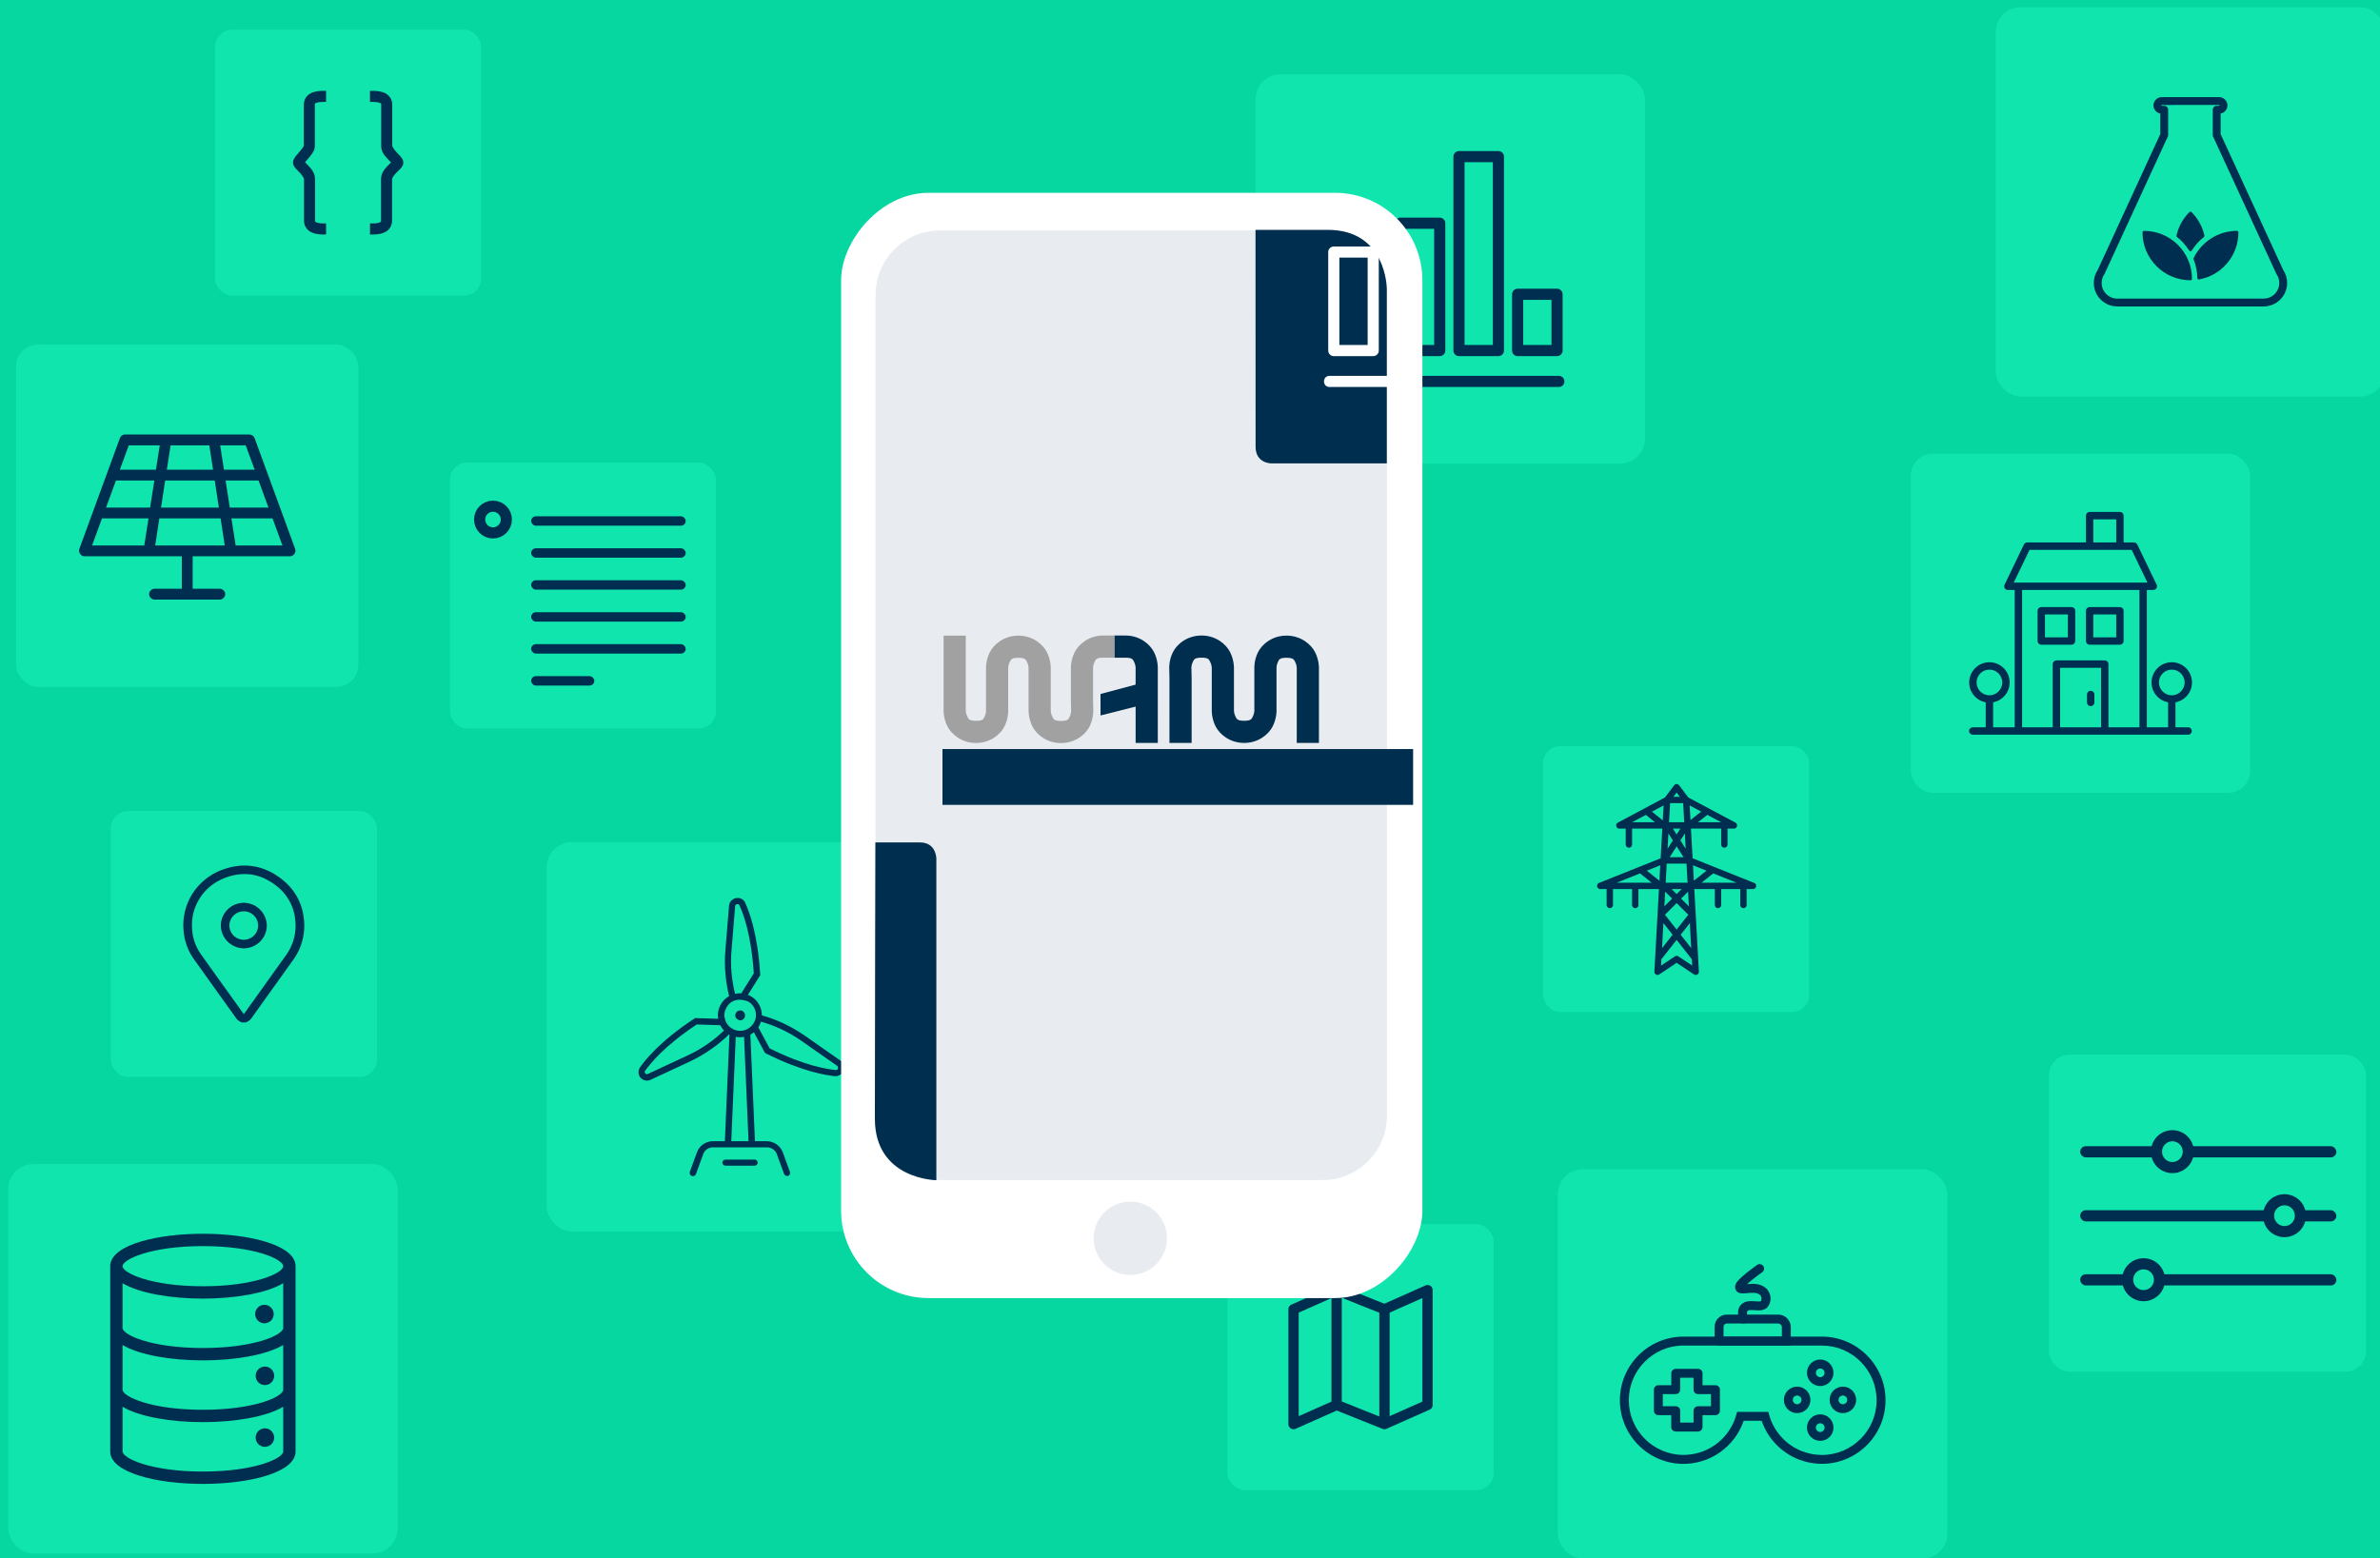 <?xml version="1.0" encoding="UTF-8" standalone="no"?>
<svg
   xmlns:dc="http://purl.org/dc/elements/1.1/"
   xmlns:cc="http://creativecommons.org/ns#"
   xmlns:rdf="http://www.w3.org/1999/02/22-rdf-syntax-ns#"
   xmlns:svg="http://www.w3.org/2000/svg"
   xmlns="http://www.w3.org/2000/svg"
   id="svg8"
   version="1.1"
   viewBox="0 0 640.234 419.3"
   height="419.3mm"
   width="640.234mm">
  <defs
     id="defs2">
    <filter
       id="filter1002"
       style="color-interpolation-filters:sRGB">
      <feFlood
         id="feFlood992"
         result="flood"
         flood-color="rgb(0,46,80)"
         flood-opacity="0.18" />
      <feComposite
         id="feComposite994"
         result="composite1"
         operator="in"
         in2="SourceGraphic"
         in="flood" />
      <feGaussianBlur
         id="feGaussianBlur996"
         result="blur"
         stdDeviation="9.1"
         in="composite1" />
      <feOffset
         id="feOffset998"
         result="offset"
         dy="0"
         dx="0" />
      <feComposite
         id="feComposite1000"
         result="composite2"
         operator="over"
         in2="offset"
         in="SourceGraphic" />
    </filter>
    <filter
       id="filter1014"
       style="color-interpolation-filters:sRGB">
      <feFlood
         id="feFlood1004"
         result="flood"
         flood-color="rgb(0,46,80)"
         flood-opacity="0.18" />
      <feComposite
         id="feComposite1006"
         result="composite1"
         operator="in"
         in2="SourceGraphic"
         in="flood" />
      <feGaussianBlur
         id="feGaussianBlur1008"
         result="blur"
         stdDeviation="9.1"
         in="composite1" />
      <feOffset
         id="feOffset1010"
         result="offset"
         dy="0"
         dx="0" />
      <feComposite
         id="feComposite1012"
         result="composite2"
         operator="over"
         in2="offset"
         in="SourceGraphic" />
    </filter>
  </defs>
  <g
     style="display:inline"
     id="layer4">
    <rect
       y="-0.193"
       x="-1.515"
       height="422.969"
       width="646.854"
       id="rect2147"
       style="opacity:1;fill:#06d6a0;fill-opacity:1;stroke:none;stroke-width:2;stroke-linecap:round;stroke-linejoin:round;stroke-miterlimit:4;stroke-dasharray:none;stroke-dashoffset:0;stroke-opacity:1;paint-order:normal" />
  </g>
  <g
     transform="translate(-442.478,82.822)"
     style="display:inline"
     id="layer2">
    <g
       style="stroke-width:1.148"
       transform="matrix(0.871,0,0,0.871,3.719,-30.079)"
       id="g1922">
      <rect
         ry="6.735"
         y="79.595"
         x="1093.897"
         height="104.77"
         width="104.77"
         id="rect1516"
         style="opacity:1;fill:#11e5ae;fill-opacity:1;stroke:none;stroke-width:4.59;stroke-linecap:round;stroke-linejoin:round;stroke-miterlimit:4;stroke-dasharray:none;stroke-dashoffset:0;stroke-opacity:1;paint-order:normal" />
      <g
         transform="matrix(0.853,0,0,0.853,1103.68,89.353)"
         id="g1540"
         style="fill:#002e50;fill-opacity:1;stroke:#002e50;stroke-width:0.673;stroke-miterlimit:4;stroke-dasharray:none;stroke-opacity:1">
        <path
           style="fill:#002e50;fill-opacity:1;stroke:#002e50;stroke-width:0.673;stroke-miterlimit:4;stroke-dasharray:none;stroke-opacity:1"
           d="m 46.728,57.419 c 0.552,0 1,-0.448 1,-1 V 45.454 c 0,-0.552 -0.448,-1 -1,-1 h -10.966 c -0.552,0 -1,0.448 -1,1 v 10.965 c 0,0.552 0.448,1 1,1 z m -9.966,-10.965 h 8.966 v 8.965 h -8.966 z"
           id="path1532" />
        <path
           style="fill:#002e50;fill-opacity:1;stroke:#002e50;stroke-width:0.673;stroke-miterlimit:4;stroke-dasharray:none;stroke-opacity:1"
           d="m 53.272,57.419 h 10.966 c 0.552,0 1,-0.448 1,-1 V 45.454 c 0,-0.552 -0.448,-1 -1,-1 h -10.966 c -0.552,0 -1,0.448 -1,1 v 10.965 c 0,0.552 0.448,1 1,1 z m 1,-10.965 h 8.966 v 8.965 h -8.966 z"
           id="path1534" />
        <path
           style="fill:#002e50;fill-opacity:1;stroke:#002e50;stroke-width:0.673;stroke-miterlimit:4;stroke-dasharray:none;stroke-opacity:1"
           d="m 83.012,64.436 c -3.854,0 -6.988,3.135 -6.988,6.988 0,3.513 2.608,6.421 5.988,6.908 V 88 H 73.643 V 37.59 h 2.685 c 0.344,0 0.664,-0.177 0.847,-0.468 0.183,-0.292 0.204,-0.656 0.054,-0.966 l -7,-14.538 c -0.167,-0.346 -0.517,-0.566 -0.901,-0.566 H 65.238 V 11 c 0,-0.552 -0.448,-1 -1,-1 h -10.966 c -0.552,0 -1,0.448 -1,1 V 21.052 H 30.673 c -0.384,0 -0.734,0.22 -0.901,0.566 l -7,14.538 c -0.149,0.31 -0.129,0.674 0.054,0.966 0.183,0.291 0.503,0.468 0.847,0.468 H 26.48 V 88 h -8.494 v -9.668 c 3.38,-0.488 5.988,-3.395 5.988,-6.908 0,-3.853 -3.135,-6.988 -6.988,-6.988 -3.853,0 -6.988,3.135 -6.988,6.988 0,3.513 2.608,6.421 5.988,6.908 V 88 h -5.048 c -0.552,0 -1,0.448 -1,1 0,0.552 0.448,1 1,1 h 78 c 0.552,0 1,-0.448 1,-1 0,-0.552 -0.448,-1 -1,-1 h -4.926 V 78.332 C 87.392,77.844 90,74.936 90,71.423 90,67.57 86.865,64.436 83.012,64.436 Z M 11.999,71.423 c 0,-2.75 2.237,-4.988 4.988,-4.988 2.75,0 4.988,2.237 4.988,4.988 0,2.75 -2.238,4.988 -4.988,4.988 -2.75,0 -4.988,-2.238 -4.988,-4.988 z M 54.272,12 h 8.966 v 9.052 h -8.966 z M 31.301,23.052 H 68.699 l 6.037,12.538 H 25.264 Z m -2.821,14.538 H 71.643 V 88 H 59.755 V 64.771 c 0,-0.552 -0.448,-1 -1,-1 H 41.245 c -0.552,0 -1,0.448 -1,1 V 88 H 28.48 Z M 57.755,88 H 42.245 V 65.771 H 57.755 Z M 83.012,76.412 c -2.75,0 -4.988,-2.238 -4.988,-4.988 0,-2.75 2.238,-4.988 4.988,-4.988 2.75,0 4.988,2.237 4.988,4.988 0,2.75 -2.237,4.988 -4.988,4.988 z"
           id="path1536" />
        <path
           style="fill:#002e50;fill-opacity:1;stroke:#002e50;stroke-width:0.673;stroke-miterlimit:4;stroke-dasharray:none;stroke-opacity:1"
           d="m 53.657,79.671 c 0.552,0 1,-0.448 1,-1 v -2.906 c 0,-0.552 -0.448,-1 -1,-1 -0.552,0 -1,0.448 -1,1 v 2.906 c 0,0.552 0.448,1 1,1 z"
           id="path1538" />
      </g>
    </g>
    <g
       transform="translate(-499.741,225.428)"
       id="g1944">
      <rect
         style="opacity:1;fill:#11e5ae;fill-opacity:1;stroke:none;stroke-width:4;stroke-linecap:round;stroke-linejoin:round;stroke-miterlimit:4;stroke-dasharray:none;stroke-dashoffset:0;stroke-opacity:1;paint-order:normal"
         id="rect1473"
         width="104.77"
         height="104.77"
         x="1089.299"
         y="-81.65"
         ry="6.735" />
      <g
         id="g1386"
         transform="matrix(0.748,0,0,0.748,1155.165,-150.199)"
         style="fill:#002e50;fill-opacity:1;stroke-width:0.354">
        <g
           transform="translate(-368.023,-78.31)"
           style="fill:#002e50;fill-opacity:1;stroke:#002e50;stroke-width:0.354;stroke-opacity:1"
           id="g1219">
          <path
             id="path1086"
             d="m 351.224,231.844 c -0.1,-0.5 -0.4,-0.8 -0.8,-1.1 -0.4,-0.3 -0.9,-0.3 -1.3,-0.2 -0.5,0.1 -0.8,0.4 -1.1,0.8 -0.5,0.8 -0.3,1.9 0.6,2.4 0.3,0.2 0.6,0.3 0.9,0.3 0.6,0 1.2,-0.3 1.5,-0.8 0.2,-0.4 0.3,-0.9 0.2,-1.4 z"
             style="fill:#002e50;fill-opacity:1;stroke:none;stroke-width:0.354;stroke-opacity:1" />
          <g
             id="g1090"
             style="fill:#002e50;fill-opacity:1;stroke:none;stroke-width:0.354;stroke-opacity:1"
             transform="translate(299.924,190.044)">
            <rect
               id="rect1088"
               height="40.1"
               width="2.3"
               transform="matrix(0.999,0.043,-0.043,0.999,3.009,-1.931)"
               y="48.5"
               x="44.9"
               style="fill:#002e50;fill-opacity:1;stroke:none;stroke-width:0.354;stroke-opacity:1" />
          </g>
          <g
             id="g1094"
             style="fill:#002e50;fill-opacity:1;stroke:none;stroke-width:0.354;stroke-opacity:1"
             transform="translate(299.924,190.044)">
            <rect
               id="rect1092"
               height="2.3"
               width="40.1"
               transform="matrix(0.043,0.999,-0.999,0.043,119.152,12.604)"
               y="67.4"
               x="32.9"
               style="fill:#002e50;fill-opacity:1;stroke:none;stroke-width:0.354;stroke-opacity:1" />
          </g>
          <g
             id="g1098"
             style="fill:#002e50;fill-opacity:1;stroke:none;stroke-width:0.354;stroke-opacity:1"
             transform="translate(299.924,190.044)">
            <path
               id="path1096"
               d="m 49.5,50.1 c -1.4,0 -2.9,-0.4 -4.2,-1.2 -1.8,-1.1 -3,-2.9 -3.5,-4.9 -0.5,-2.1 -0.1,-4.2 1,-6 1.1,-1.8 2.9,-3 4.9,-3.5 2.1,-0.5 4.2,-0.1 6,1 3.7,2.3 4.8,7.2 2.5,10.9 -1.5,2.4 -4,3.7 -6.7,3.7 z m 0.1,-13.5 c -0.4,0 -0.8,0 -1.3,0.1 -1.5,0.3 -2.7,1.2 -3.5,2.5 -0.8,1.3 -1.1,2.8 -0.7,4.2 0.3,1.5 1.2,2.7 2.5,3.5 2.6,1.7 6.1,0.9 7.8,-1.8 1.7,-2.6 0.9,-6.1 -1.8,-7.8 -1,-0.4 -2,-0.7 -3,-0.7 z"
               style="fill:#002e50;fill-opacity:1;stroke:none;stroke-width:0.354;stroke-opacity:1" />
          </g>
          <g
             id="g1110"
             style="fill:#002e50;fill-opacity:1;stroke:none;stroke-width:0.354;stroke-opacity:1"
             transform="translate(299.924,190.044)">
            <path
               id="path1108"
               d="m 83.9,64.1 c -0.1,0 -0.2,0 -0.2,0 C 80.6,63.8 72,62.5 58.8,55.9 l -0.3,-0.2 -4.6,-8.6 c -0.3,-0.6 -0.1,-1.3 0.5,-1.5 0.6,-0.3 1.3,-0.1 1.5,0.5 l 4.3,8 c 12.6,6.3 20.8,7.5 23.8,7.8 0.3,0 0.6,-0.1 0.7,-0.4 0.2,-0.4 0.1,-0.8 -0.2,-1.1 l -13,-9.1 C 67,48.2 62,45.8 56.7,44.4 c -0.6,-0.2 -1,-0.8 -0.8,-1.4 0.2,-0.6 0.8,-1 1.4,-0.8 5.5,1.5 10.7,4 15.5,7.3 l 13,9.1 c 1.3,0.9 1.7,2.8 0.8,4.2 -0.7,0.7 -1.6,1.3 -2.7,1.3 z"
               style="fill:#002e50;fill-opacity:1;stroke:none;stroke-width:0.354;stroke-opacity:1" />
          </g>
          <g
             id="g1114"
             style="fill:#002e50;fill-opacity:1;stroke:none;stroke-width:0.354;stroke-opacity:1"
             transform="translate(299.924,190.044)">
            <path
               id="path1112"
               d="m 50.7,36.6 c -0.2,0 -0.4,-0.1 -0.6,-0.2 -0.5,-0.3 -0.7,-1 -0.4,-1.6 l 4.8,-7.7 C 53.6,13 50.6,5.3 49.3,2.6 49.2,2.3 48.9,2.2 48.6,2.2 c -0.4,0 -0.8,0.3 -0.8,0.7 l -1.3,15.8 c -0.5,5.5 0,10.9 1.4,16.3 0.2,0.6 -0.2,1.2 -0.8,1.4 -0.6,0.2 -1.2,-0.2 -1.4,-0.8 C 44.3,30 43.8,24.3 44.3,18.6 L 45.6,2.8 c 0.1,-1.6 1.6,-2.9 3.2,-2.8 1.1,0 2.2,0.7 2.6,1.7 1.3,2.8 4.5,10.9 5.4,25.7 v 0.4 l -5.2,8.3 c -0.2,0.3 -0.5,0.5 -0.9,0.5 z"
               style="fill:#002e50;fill-opacity:1;stroke:none;stroke-width:0.354;stroke-opacity:1" />
          </g>
          <g
             id="g1118"
             style="fill:#002e50;fill-opacity:1;stroke:none;stroke-width:0.354;stroke-opacity:1"
             transform="translate(299.924,190.044)">
            <path
               id="path1116"
               d="m 16.1,65.7 c -1.1,0 -2.2,-0.6 -2.7,-1.6 -0.5,-1 -0.5,-2.2 0.2,-3.2 1.8,-2.6 7.2,-9.4 19.5,-17.5 l 0.3,-0.2 9.8,0.3 c 0.6,0 1.1,0.5 1.1,1.2 0,0.6 -0.5,1.1 -1.2,1.1 L 34,45.5 c -11.8,7.8 -16.9,14.3 -18.6,16.7 -0.2,0.2 -0.2,0.5 0,0.8 0.2,0.4 0.6,0.5 1,0.3 l 14.4,-6.7 c 5,-2.3 9.5,-5.5 13.4,-9.3 0.5,-0.4 1.2,-0.4 1.6,0 0.4,0.5 0.4,1.2 0,1.6 -4.1,4 -8.8,7.3 -14,9.8 l -14.4,6.7 c -0.4,0.2 -0.9,0.3 -1.3,0.3 z"
               style="fill:#002e50;fill-opacity:1;stroke:none;stroke-width:0.354;stroke-opacity:1" />
          </g>
          <g
             id="g1122"
             style="fill:#002e50;fill-opacity:1;stroke:none;stroke-width:0.354;stroke-opacity:1"
             transform="translate(299.924,190.044)">
            <path
               id="path1120"
               d="m 66.5,100 c -0.5,0 -0.9,-0.3 -1.1,-0.7 l -2.6,-7.1 c -0.5,-1.5 -2,-2.5 -3.5,-2.5 H 39.8 c -1.6,0 -3,1 -3.5,2.5 l -2.6,7.1 c -0.2,0.6 -0.9,0.9 -1.5,0.7 -0.6,-0.2 -0.9,-0.9 -0.7,-1.5 l 2.6,-7.1 C 35,89 37.3,87.5 39.8,87.5 h 19.4 c 2.5,0 4.8,1.6 5.7,3.9 l 2.6,7.1 c 0.2,0.6 -0.1,1.3 -0.7,1.5 -0.1,0 -0.2,0 -0.3,0 z"
               style="fill:#002e50;fill-opacity:1;stroke:none;stroke-width:0.354;stroke-opacity:1" />
          </g>
          <g
             id="g1126"
             style="fill:#002e50;fill-opacity:1;stroke:none;stroke-width:0.354;stroke-opacity:1"
             transform="translate(299.924,190.044)">
            <path
               id="path1124"
               d="M 54.8,96.3 H 44.3 c -0.6,0 -1.1,-0.5 -1.1,-1.1 0,-0.6 0.5,-1.1 1.1,-1.1 h 10.5 c 0.6,0 1.1,0.5 1.1,1.1 0,0.6 -0.5,1.1 -1.1,1.1 z"
               style="fill:#002e50;fill-opacity:1;stroke:none;stroke-width:0.354;stroke-opacity:1" />
          </g>
        </g>
      </g>
    </g>
    <g
       style="stroke-width:1.138"
       transform="matrix(0.879,0,0,0.879,-703.387,219.332)"
       id="g1872">
      <rect
         style="opacity:1;fill:#11e5ae;fill-opacity:1;stroke:none;stroke-width:4.553;stroke-linecap:round;stroke-linejoin:round;stroke-miterlimit:4;stroke-dasharray:none;stroke-dashoffset:0;stroke-opacity:1;paint-order:normal"
         id="rect1212"
         width="104.77"
         height="104.77"
         x="1308.512"
         y="-238.252"
         ry="6.735" />
      <g
         id="g1278"
         transform="matrix(0.908,0,0,0.908,1342.021,-965.187)"
         style="fill:#002e50;fill-opacity:1;stroke-width:0.087">
        <path
           style="color:#000000;text-indent:0;text-transform:none;direction:ltr;baseline-shift:baseline;display:inline;overflow:visible;visibility:visible;fill:#002e50;fill-opacity:1;stroke:none;stroke-width:0.087;enable-background:accumulate"
           d="m -0.358,830.899 c -0.683,0.067 -1.307,0.552 -1.54,1.197 l -13.687,37.399 c -0.401,1.097 0.543,2.449 1.711,2.451 h 32.848 v 10.946 H 9.679 c -0.956,0.045 -1.784,0.955 -1.739,1.91 0.045,0.955 0.955,1.784 1.91,1.739 H 31.749 c 0.964,0.014 1.851,-0.86 1.851,-1.824 0,-0.964 -0.887,-1.838 -1.851,-1.824 h -9.125 v -10.946 h 32.848 c 1.168,0 2.112,-1.355 1.711,-2.451 l -13.687,-37.399 c -0.255,-0.696 -0.97,-1.196 -1.711,-1.197 z m 1.454,3.649 H 11.532 l -1.283,8.21 H -1.927 Z m 14.086,0 h 13.06 l 1.255,8.21 h -15.569 z m 16.709,0 h 8.611 l 3.023,8.21 h -10.351 z m -35.129,11.858 H 9.707 l -1.426,9.122 H -6.575 Z m 16.595,0 h 16.709 l 1.397,9.122 h -19.504 z m 20.359,0 h 11.121 l 3.336,9.122 H 35.142 Z M -7.943,859.177 H 7.74 l -1.426,9.122 H -11.279 Z m 19.333,0 h 20.644 l 1.397,9.122 H 9.992 Z m 24.294,0 h 13.858 l 3.336,9.122 h -15.768 z"
           marker="none"
           visibility="visible"
           display="inline"
           overflow="visible"
           id="path1162" />
      </g>
    </g>
    <g
       transform="translate(-641.45,576.584)"
       id="g1852">
      <rect
         ry="4.6"
         y="-441.171"
         x="1113.749"
         height="71.559"
         width="71.559"
         id="rect1461"
         style="opacity:1;fill:#11e5ae;fill-opacity:1;stroke:none;stroke-width:4;stroke-linecap:round;stroke-linejoin:round;stroke-miterlimit:4;stroke-dasharray:none;stroke-dashoffset:0;stroke-opacity:1;paint-order:normal" />
      <g
         id="g1449"
         transform="matrix(0.426,0,0,0.422,1127.5,-414.286)"
         style="fill:#002e50;fill-opacity:1;stroke-width:0.073">
        <path
           style="fill:#002e50;fill-opacity:1;stroke:none;stroke-width:2.356;stroke-miterlimit:4;stroke-dasharray:none;stroke-opacity:1"
           d="m 52.928,71.061 h -2.5 l -0.49,-0.2 a 7.91,7.91 0 0 1 -3.48,-3 l -9.4,-13.27 q -8.52,-12 -17,-24 a 36.13,36.13 0 0 1 -6.36,-17.53 37.6,37.6 0 0 1 22.24,-38.45 c 14.33,-6.21 28.3,-4.25 40.39,5.67 a 36.2,36.2 0 0 1 13.23,24.47 37.45,37.45 0 0 1 -7,26.87 q -12.76,18 -25.51,36 a 8,8 0 0 1 -3.69,3.25 z m -1.23,-5.44 v 0 a 6.9,6.9 0 0 0 0.91,-1.13 q 12.75,-18 25.51,-36 a 32.16,32.16 0 0 0 6,-23.07 30.93,30.93 0 0 0 -11.23,-20.93 c -10.57,-8.67 -22.27,-10.31 -34.78,-4.89 a 32.18,32.18 0 0 0 -19,32.94 30.76,30.76 0 0 0 5.37,14.88 q 8.44,12 17,24 4.72,6.64 9.42,13.3 a 5,5 0 0 0 0.8,0.9 z m -0.1,-41.79 h -0.14 A 14.68,14.68 0 0 1 37.168,9.201 a 14.58,14.58 0 0 1 14.71,-14.4 14.66,14.66 0 0 1 14.32,14.58 14.58,14.58 0 0 1 -14.6,14.45 z m 0.1,-23.6 a 9.09,9.09 0 0 0 -6.41,2.63 9,9 0 0 0 -2.72,6.37 9.16,9.16 0 0 0 8.91,9.15 9.14,9.14 0 0 0 9.26,-9.06 v 0 a 9.15,9.15 0 0 0 -8.94,-9.1 h -0.1 z"
           id="path1447" />
      </g>
    </g>
    <g
       transform="translate(-680.055,23.382)"
       id="g1881">
      <rect
         style="opacity:1;fill:#11e5ae;fill-opacity:1;stroke:none;stroke-width:4;stroke-linecap:round;stroke-linejoin:round;stroke-miterlimit:4;stroke-dasharray:none;stroke-dashoffset:0;stroke-opacity:1;paint-order:normal"
         id="rect1463"
         width="104.77"
         height="104.77"
         x="1460.275"
         y="-86.2"
         ry="6.735" />
      <g
         id="g1835">
        <path
           id="path1643"
           d="m 1483.451,-3.57 h 58.418"
           style="fill:none;stroke:#002e50;stroke-width:3;stroke-linecap:round;stroke-linejoin:miter;stroke-miterlimit:4;stroke-dasharray:none;stroke-opacity:1" />
        <rect
           y="-38.382"
           x="1483.451"
           height="26.506"
           width="10.602"
           id="rect1282"
           style="display:inline;opacity:1;fill:none;fill-opacity:1;stroke:#002e50;stroke-width:3;stroke-linecap:round;stroke-linejoin:round;stroke-miterlimit:4;stroke-dasharray:none;stroke-dashoffset:0;stroke-opacity:1;paint-order:normal" />
        <rect
           style="display:inline;opacity:1;fill:none;fill-opacity:1;stroke:#002e50;stroke-width:3;stroke-linecap:round;stroke-linejoin:round;stroke-miterlimit:4;stroke-dasharray:none;stroke-dashoffset:0;stroke-opacity:1;paint-order:normal"
           id="rect1299"
           width="10.602"
           height="34.268"
           x="1499.23"
           y="-46.144" />
        <rect
           y="-64.06"
           x="1515.008"
           height="52.184"
           width="10.602"
           id="rect1301"
           style="display:inline;opacity:1;fill:none;fill-opacity:1;stroke:#002e50;stroke-width:3;stroke-linecap:round;stroke-linejoin:round;stroke-miterlimit:4;stroke-dasharray:none;stroke-dashoffset:0;stroke-opacity:1;paint-order:normal" />
        <rect
           style="display:inline;opacity:1;fill:none;fill-opacity:1;stroke:#002e50;stroke-width:3;stroke-linecap:round;stroke-linejoin:round;stroke-miterlimit:4;stroke-dasharray:none;stroke-dashoffset:0;stroke-opacity:1;paint-order:normal"
           id="rect1303"
           width="10.602"
           height="15.146"
           x="1530.787"
           y="-27.022" />
      </g>
    </g>
    <g
       transform="translate(-487.695,-116.557)"
       id="g1889">
      <rect
         ry="6.735"
         y="35.659"
         x="1467.039"
         height="104.77"
         width="104.77"
         id="rect1465"
         style="opacity:1;fill:#11e5ae;fill-opacity:1;stroke:none;stroke-width:4;stroke-linecap:round;stroke-linejoin:round;stroke-miterlimit:4;stroke-dasharray:none;stroke-dashoffset:0;stroke-opacity:1;paint-order:normal" />
      <g
         transform="matrix(0.705,0,0,0.704,1483.737,52.479)"
         id="g1633"
         style="fill:#002e50;fill-opacity:1;stroke:none;stroke-width:0.71;stroke-miterlimit:4;stroke-dasharray:none;stroke-opacity:1">
        <path
           style="fill:#002e50;fill-opacity:1;stroke:none;stroke-width:0.71;stroke-miterlimit:4;stroke-dasharray:none;stroke-opacity:1"
           d="m 32.906,61.613 c -0.326,0 -0.59,0.264 -0.59,0.59 0,10.089 8.208,18.297 18.296,18.297 0.326,0 0.589,-0.264 0.589,-0.59 C 51.202,69.821 42.995,61.613 32.906,61.613 Z"
           id="path1625" />
        <path
           style="fill:#002e50;fill-opacity:1;stroke:none;stroke-width:0.71;stroke-miterlimit:4;stroke-dasharray:none;stroke-opacity:1"
           d="m 50.117,69.13 c 0.108,0.172 0.297,0.275 0.5,0.275 0.203,0 0.392,-0.105 0.5,-0.276 1.244,-1.981 2.794,-3.715 4.605,-5.152 0.178,-0.141 0.258,-0.37 0.21,-0.592 -0.761,-3.396 -2.455,-6.486 -4.9,-8.933 -0.23,-0.23 -0.604,-0.23 -0.834,0 -2.455,2.451 -4.151,5.54 -4.905,8.935 -0.049,0.22 0.032,0.449 0.209,0.59 1.819,1.442 3.372,3.175 4.615,5.153 z"
           id="path1627" />
        <path
           style="fill:#002e50;fill-opacity:1;stroke:none;stroke-width:0.71;stroke-miterlimit:4;stroke-dasharray:none;stroke-opacity:1"
           d="m 68.319,61.611 c -6.982,0 -13.454,4.083 -16.486,10.4 -0.07,0.148 -0.078,0.319 -0.017,0.473 0.901,2.282 1.376,4.681 1.41,7.127 0.003,0.174 0.082,0.338 0.216,0.448 0.106,0.087 0.238,0.134 0.375,0.134 0.035,0 0.07,-0.003 0.105,-0.009 8.685,-1.588 14.986,-9.15 14.986,-17.982 0.001,-0.326 -0.262,-0.591 -0.589,-0.591 z"
           id="path1629" />
        <path
           style="fill:#002e50;fill-opacity:1;stroke:none;stroke-width:0.71;stroke-miterlimit:4;stroke-dasharray:none;stroke-opacity:1"
           d="m 78.528,90.5 h -55.83 c -4.947,0 -8.972,-4.024 -8.972,-8.972 0,-1.773 0.516,-3.483 1.493,-4.955 L 39.099,24.635 V 16.77 c -1.474,-0.268 -2.594,-1.56 -2.594,-3.11 0,-1.743 1.417,-3.16 3.16,-3.16 h 21.897 c 1.742,0 3.16,1.417 3.16,3.16 0,1.55 -1.121,2.843 -2.595,3.11 v 7.863 l 23.88,51.94 c 0.978,1.471 1.493,3.181 1.493,4.955 0,4.948 -4.024,8.972 -8.972,8.972 z M 41.763,26.021 17.893,77.937 c -0.036,0.077 -0.078,0.151 -0.125,0.221 -0.682,0.995 -1.042,2.16 -1.042,3.37 0,3.293 2.679,5.972 5.972,5.972 h 55.831 c 3.293,0 5.972,-2.679 5.972,-5.972 0,-1.211 -0.36,-2.376 -1.042,-3.369 -0.048,-0.07 -0.09,-0.145 -0.126,-0.222 L 59.438,25.965 c -0.193,-0.249 -0.311,-0.557 -0.311,-0.89 V 15.32 c 0,-0.829 0.672,-1.5 1.5,-1.5 h 0.935 c 0.088,0 0.16,-0.072 0.16,-0.161 0,-0.089 -0.072,-0.16 -0.16,-0.16 H 39.665 c -0.088,0 -0.16,0.072 -0.16,0.16 0,0.088 0.072,0.161 0.16,0.161 h 0.934 c 0.829,0 1.5,0.671 1.5,1.5 v 9.755 c 0,0.359 -0.126,0.688 -0.336,0.946 z"
           id="path1631" />
      </g>
    </g>
    <g
       transform="translate(-371.478,558.618)"
       id="g1857">
      <rect
         ry="4.6"
         y="-440.685"
         x="1229.081"
         height="71.559"
         width="71.559"
         id="rect1467"
         style="opacity:1;fill:#11e5ae;fill-opacity:1;stroke:none;stroke-width:4;stroke-linecap:round;stroke-linejoin:round;stroke-miterlimit:4;stroke-dasharray:none;stroke-dashoffset:0;stroke-opacity:1;paint-order:normal" />
      <g
         style="fill:#002e50;fill-opacity:1;stroke-width:0.057"
         id="g1471"
         transform="matrix(0.107,0,0,0.107,1237.588,-432.178)">
        <path
           id="path1469"
           d="M 215.841,202.648 61.029,264.572 A 8,8 0 0 0 64,280 h 16 v 40 a 8,8 0 0 0 16,0 v -40 h 48 v 40 a 8,8 0 0 0 16,0 v -40 h 51.544 l -3.529,63.509 v 0.03 l -8,144.018 a 8,8 0 0 0 12.425,7.1 l 43.56,-29.042 43.562,29.041 a 8,8 0 0 0 12.425,-7.1 l -8,-144.018 v -0.03 L 300.456,280 H 352 v 40 a 8,8 0 0 0 16,0 v -40 h 48 v 40 a 8,8 0 0 0 16,0 v -40 h 16 a 8,8 0 0 0 2.971,-15.428 L 296.159,202.648 292.012,128 H 368 v 40 a 8,8 0 0 0 16,0 v -40 h 16 a 8,8 0 0 0 3.765,-15.059 L 285.334,49.778 262.4,19.2 a 8,8 0 0 0 -12.8,0 L 226.666,49.778 108.235,112.941 A 8,8 0 0 0 112,128 h 16 v 40 a 8,8 0 0 0 16,0 v -40 h 75.988 z m 76.85,226.011 -26.517,-33.749 23.015,-29.292 z m -69.88,-63.041 23.015,29.292 -26.517,33.749 z m 23.707,-207.9 -13.318,20.926 2.139,-38.5 z M 246.573,128 h 18.854 L 256,142.814 Z M 256,172.615 273.427,200 H 238.573 Z M 244.686,304 l -19.537,19.536 2.057,-37.016 z m -1.372,-24 h 25.372 L 256,292.686 Z M 226.676,344.639 256,315.314 285.324,344.639 256,381.961 Z M 267.314,304 l 17.48,-17.48 2.057,37.016 z m -38.857,-40 2.666,-48 h 49.753 l 2.667,48 z m 37.025,-106.286 11.18,-17.568 2.139,38.5 z m 23.294,-87.967 29.059,15.5 -27.019,21.229 z M 272.432,64 l 2.667,48 H 236.9 l 2.667,-48 z m -51.3,43.373 -27.152,-22.03 29.242,-15.6 z M 212.7,259.119 181.047,233.8 214.862,220.274 Z M 163.968,240.628 193.192,264 h -87.651 z m 96.466,208.716 a 8,8 0 0 0 -8.876,0 l -34.687,23.125 0.886,-15.941 38.243,-48.669 38.239,48.669 0.886,15.941 z M 318.808,264 348.028,240.628 406.459,264 Z m 12.145,-30.2 -31.653,25.319 -2.158,-38.847 z M 309.681,112 333.262,93.473 368,112 Z M 256,37.333 264,48 H 248 Z M 178.659,93.515 201.442,112 H 144 Z"
           style="fill:#002e50;fill-opacity:1;stroke-width:0.057" />
      </g>
    </g>
    <g
       transform="translate(-124.474,687.083)"
       id="g1840">
      <rect
         style="opacity:1;fill:#11e5ae;fill-opacity:1;stroke:none;stroke-width:4;stroke-linecap:round;stroke-linejoin:round;stroke-miterlimit:4;stroke-dasharray:none;stroke-dashoffset:0;stroke-opacity:1;paint-order:normal"
         id="rect1639"
         width="71.559"
         height="71.559"
         x="897.169"
         y="-440.509"
         ry="4.6" />
      <g
         style="display:inline;fill:#002e50;fill-opacity:1;stroke-width:0.596"
         id="g1654"
         transform="matrix(1.386,0,0,1.386,910.77,-426.909)">
        <path
           id="path1643-7"
           d="M 29.545,2.162 A 1,1 0 0 0 28.594,2.086 L 20.623,5.629 11.729,2.071 A 1,1 0 0 0 10.951,2.086 L 2.594,5.8 A 1,1 0 0 0 2,6.714 V 29 a 1,1 0 0 0 1.406,0.914 l 7.971,-3.543 8.894,3.558 a 1.009,1.009 0 0 0 0.778,-0.015 L 29.406,26.2 A 1,1 0 0 0 30,25.286 V 3 A 1,1 0 0 0 29.545,2.162 Z M 12.357,4.477 19.643,7.392 V 27.523 L 12.357,24.608 Z M 4,7.364 10.357,4.539 v 20.1 L 4,27.461 Z m 24,17.272 -6.357,2.825 V 7.364 L 28,4.539 Z"
           style="fill:#002e50;fill-opacity:1;stroke-width:0.596" />
      </g>
    </g>
    <g
       transform="translate(-508.025,364.981)"
       id="g1847">
      <rect
         style="opacity:1;fill:#11e5ae;fill-opacity:1;stroke:none;stroke-width:4;stroke-linecap:round;stroke-linejoin:round;stroke-miterlimit:4;stroke-dasharray:none;stroke-dashoffset:0;stroke-opacity:1;paint-order:normal"
         id="rect1631"
         width="71.559"
         height="71.559"
         x="1008.378"
         y="-439.814"
         ry="4.6" />
      <g
         style="fill:#002e50;fill-opacity:1;stroke-width:0.556"
         id="g1691"
         transform="matrix(2.973,0,0,2.973,1020.378,-426.356)">
        <g
           id="g1678"
           transform="translate(0,-1036.362)"
           style="fill:#002e50;fill-opacity:1;stroke-width:0.556">
          <g
             id="g1676"
             transform="translate(-66.999,19.5)"
             style="fill:#002e50;fill-opacity:1;stroke-width:0.556">
            <path
               id="path1674"
               transform="translate(66.999,1016.863)"
               d="m 6,1.006 c -0.22,0 -0.638,-0.021 -1.064,0.096 -0.213,0.058 -0.441,0.156 -0.633,0.35 -0.192,0.193 -0.316,0.49 -0.316,0.797 v 3.75 c 0,-0.071 -0.004,0.01 -0.072,0.113 -0.069,0.106 -0.179,0.246 -0.297,0.383 -0.118,0.137 -0.242,0.275 -0.35,0.412 -0.054,0.068 -0.103,0.135 -0.15,0.217 -0.047,0.082 -0.109,0.172 -0.109,0.367 0,0.197 0.072,0.302 0.125,0.383 0.053,0.081 0.106,0.142 0.162,0.203 0.111,0.122 0.232,0.239 0.346,0.359 0.227,0.241 0.361,0.488 0.361,0.562 v 3.775 c 0,0.333 0.156,0.649 0.369,0.838 0.213,0.189 0.454,0.277 0.676,0.328 0.443,0.103 0.897,0.066 0.953,0.066 v -1 c -0.186,0 -0.481,0.014 -0.727,-0.043 -0.123,-0.029 -0.211,-0.075 -0.24,-0.102 -0.03,-0.026 -0.031,-0.01 -0.031,-0.09 V 8.998 C 5.002,8.418 4.639,8.038 4.369,7.75 4.261,7.635 4.175,7.549 4.1,7.471 c 0.075,-0.092 0.168,-0.201 0.277,-0.328 0.127,-0.148 0.262,-0.308 0.377,-0.484 0.115,-0.177 0.232,-0.366 0.232,-0.66 V 2.246 c 0,-0.084 0.007,-0.073 0.025,-0.092 0.019,-0.019 0.081,-0.059 0.188,-0.088 C 5.413,2.008 5.751,2.006 6,2.006 Z m 3.975,0.002 v 0.998 c 0.249,0 0.587,0.002 0.801,0.062 0.107,0.029 0.169,0.069 0.188,0.088 0.019,0.019 0.025,0.01 0.025,0.092 V 6 c 0,0.578 0.366,0.929 0.635,1.219 0.102,0.11 0.182,0.192 0.256,0.271 -0.075,0.073 -0.152,0.146 -0.254,0.25 C 11.347,8.024 10.973,8.411 10.973,9 v 3.773 c 0,0.081 -0.002,0.063 -0.031,0.09 -0.03,0.026 -0.118,0.073 -0.24,0.102 -0.245,0.057 -0.541,0.043 -0.727,0.043 v 1 c 0.057,0 0.51,0.035 0.953,-0.068 0.222,-0.052 0.462,-0.137 0.676,-0.326 0.213,-0.189 0.369,-0.506 0.369,-0.84 V 9 c 0,-0.087 0.135,-0.324 0.365,-0.559 0.115,-0.117 0.239,-0.23 0.354,-0.35 0.057,-0.06 0.113,-0.12 0.168,-0.201 0.055,-0.081 0.131,-0.189 0.131,-0.391 0,-0.199 -0.069,-0.298 -0.121,-0.379 -0.052,-0.081 -0.104,-0.146 -0.16,-0.209 C 12.597,6.786 12.472,6.664 12.355,6.539 12.123,6.288 11.988,6.012 11.988,6 V 2.248 c 0,-0.307 -0.125,-0.604 -0.316,-0.797 -0.192,-0.193 -0.42,-0.289 -0.633,-0.348 -0.426,-0.116 -0.845,-0.096 -1.064,-0.096 z"
               style="color:#000000;font-style:normal;font-variant:normal;font-weight:normal;font-stretch:normal;font-size:medium;line-height:normal;font-family:sans-serif;text-indent:0;text-align:start;text-decoration:none;text-decoration-line:none;text-decoration-style:solid;text-decoration-color:#000000;letter-spacing:normal;word-spacing:normal;text-transform:none;writing-mode:lr-tb;direction:ltr;baseline-shift:baseline;text-anchor:start;white-space:normal;clip-rule:nonzero;display:inline;overflow:visible;visibility:visible;opacity:1;isolation:auto;mix-blend-mode:normal;color-interpolation:sRGB;color-interpolation-filters:linearRGB;solid-color:#000000;solid-opacity:1;fill:#002e50;fill-opacity:1;fill-rule:nonzero;stroke:none;stroke-width:0.556px;stroke-linecap:butt;stroke-linejoin:miter;stroke-miterlimit:4;stroke-dasharray:none;stroke-dashoffset:0;stroke-opacity:1;color-rendering:auto;image-rendering:auto;shape-rendering:auto;text-rendering:auto;enable-background:accumulate" />
          </g>
        </g>
      </g>
    </g>
    <g
       transform="translate(-772.884,-12.998)"
       id="g1914">
      <rect
         ry="6.735"
         y="243.42"
         x="1217.552"
         height="104.77"
         width="104.77"
         id="rect1633"
         style="opacity:1;fill:#11e5ae;fill-opacity:1;stroke:none;stroke-width:4;stroke-linecap:round;stroke-linejoin:round;stroke-miterlimit:4;stroke-dasharray:none;stroke-dashoffset:0;stroke-opacity:1;paint-order:normal" />
      <g
         style="fill:#002e50;fill-opacity:1;stroke-width:0.318"
         id="g1716"
         transform="matrix(0.831,0,0,0.831,1229.221,255.505)">
        <g
           id="g1701"
           style="fill:#002e50;fill-opacity:1;stroke-width:0.318">
          <path
             id="path1693"
             d="M 49,89 C 63.91,89 79,85.39 79,78.5 V 58.5 38 18 H 78.97 C 78.25,11.43 63.54,8 49,8 34.46,8 19.75,11.43 19.03,18 H 19 v 20 20.5 20 C 19,85.39 34.09,89 49,89 Z m 0,-77 c 16.82,0 26,4.29 26,6.5 C 75,20.71 65.82,25 49,25 32.18,25 23,20.71 23,18.5 23,16.29 32.18,12 49,12 Z M 23,38 V 24.02 C 28.47,27.3 38.78,29 49,29 59.22,29 69.53,27.3 75,24.02 V 38 38.5 C 75,40.71 65.82,45 49,45 32.18,45 23,40.71 23,38.5 Z m 0,6.02 C 28.47,47.3 38.78,49 49,49 59.22,49 69.53,47.3 75,44.02 V 58.5 C 75,60.71 65.82,65 49,65 32.18,65 23,60.71 23,58.5 Z m 0,20 C 28.47,67.3 38.78,69 49,69 59.22,69 69.53,67.3 75,64.02 V 78.5 C 75,80.71 65.82,85 49,85 32.18,85 23,80.71 23,78.5 Z"
             style="fill:#002e50;fill-opacity:1;stroke-width:0.318" />
          <path
             id="path1695"
             d="m 68.95,37 c 1.66,-0.01 2.99,-1.37 2.98,-3.02 -0.01,-1.65 -1.37,-2.99 -3.03,-2.98 -1.66,0.01 -2.99,1.37 -2.98,3.02 0.02,1.66 1.37,2.99 3.03,2.98 z"
             style="fill:#002e50;fill-opacity:1;stroke-width:0.318" />
          <path
             id="path1697"
             d="m 69.1,57 c 1.66,-0.01 2.99,-1.37 2.98,-3.02 -0.01,-1.66 -1.37,-2.99 -3.02,-2.98 -1.66,0.01 -2.99,1.37 -2.98,3.02 0.01,1.65 1.36,2.99 3.02,2.98 z"
             style="fill:#002e50;fill-opacity:1;stroke-width:0.318" />
          <path
             id="path1699"
             d="m 69.1,77 c 1.66,-0.01 2.99,-1.37 2.98,-3.02 -0.01,-1.66 -1.37,-2.99 -3.02,-2.98 -1.66,0.01 -2.99,1.37 -2.98,3.02 0.01,1.65 1.36,2.99 3.02,2.98 z"
             style="fill:#002e50;fill-opacity:1;stroke-width:0.318" />
        </g>
      </g>
    </g>
    <g
       transform="translate(-493.365,-11.529)"
       id="g1905">
      <rect
         style="opacity:1;fill:#11e5ae;fill-opacity:1;stroke:none;stroke-width:4;stroke-linecap:round;stroke-linejoin:round;stroke-miterlimit:4;stroke-dasharray:none;stroke-dashoffset:0;stroke-opacity:1;paint-order:normal"
         id="rect1635"
         width="104.77"
         height="104.77"
         x="1354.917"
         y="243.317"
         ry="6.735" />
      <g
         style="fill:#002e50;fill-opacity:1;stroke-width:0.345"
         id="g1762"
         transform="matrix(0.15,0,0,0.15,1368.931,257.325)">
        <g
           id="g1740"
           style="fill:#002e50;fill-opacity:1;stroke-width:0.345">
          <g
             id="g1738"
             style="fill:#002e50;fill-opacity:1;stroke-width:0.345">
            <path
               id="path1718"
               d="m 380.1,435.1 h -0.3 c -14,0 -27.7,-2.6 -40.8,-7.6 -31.5,-12.1 -56.1,-37.9 -67,-69.6 h -32.2 c -7.8,22.9 -22.9,43 -43,56.9 -19.1,13.3 -41.5,20.3 -64.8,20.4 -0.1,0 -0.2,0 -0.3,0 C 69,435.1 17.8,383.9 17.8,321 17.8,258.1 69,206.9 131.9,206.9 h 0.2 c 0,0 0.1,0 0.1,0 H 380 c 0,0 0.1,0 0.1,0 62.9,0 114.1,51.2 114.1,114.1 0,62.9 -51.2,114.1 -114.1,114.1 z M 131.8,222.9 c -54,0.1 -98,44.1 -98,98.1 0,54.1 44,98.1 98,98.1 0.1,0 0.2,0 0.3,0 20,0 39.3,-6.1 55.8,-17.5 18.7,-13 32.4,-32.1 38.5,-53.9 l 1.6,-5.8 h 56 l 1.6,5.8 c 8.3,29.6 30.4,53.8 59.1,64.9 11.3,4.3 23.1,6.5 35.2,6.6 h 0.3 c 54.1,-0.1 98,-44.1 98,-98.1 0,-54.1 -43.9,-98.1 -98,-98.1 h -0.5 -0.1 -247.3 c -0.1,0 -0.2,0 -0.3,0 z"
               style="fill:#002e50;fill-opacity:1;stroke-width:0.345" />
            <g
               id="g1728"
               style="fill:#002e50;fill-opacity:1;stroke-width:0.345">
              <path
                 id="path1720"
                 d="m 417.7,344.2 c -13.1,0 -23.8,-10.7 -23.8,-23.8 0,-13.1 10.7,-23.8 23.8,-23.8 13.1,0 23.8,10.7 23.8,23.8 0,13.1 -10.7,23.8 -23.8,23.8 z m 0,-31.6 c -4.3,0 -7.8,3.5 -7.8,7.8 0,4.3 3.5,7.8 7.8,7.8 4.3,0 7.8,-3.5 7.8,-7.8 0,-4.3 -3.5,-7.8 -7.8,-7.8 z"
                 style="fill:#002e50;fill-opacity:1;stroke-width:0.345" />
              <path
                 id="path1722"
                 d="m 335.7,344.2 c -13.1,0 -23.8,-10.7 -23.8,-23.8 0,-13.1 10.7,-23.8 23.8,-23.8 13.1,0 23.8,10.7 23.8,23.8 0,13.1 -10.7,23.8 -23.8,23.8 z m 0,-31.6 c -4.3,0 -7.8,3.5 -7.8,7.8 0,4.3 3.5,7.8 7.8,7.8 4.3,0 7.8,-3.5 7.8,-7.8 0,-4.3 -3.5,-7.8 -7.8,-7.8 z"
                 style="fill:#002e50;fill-opacity:1;stroke-width:0.345" />
              <path
                 id="path1724"
                 d="m 377.1,295.6 c -13.1,0 -23.8,-10.7 -23.8,-23.8 0,-13.1 10.7,-23.8 23.8,-23.8 13.1,0 23.8,10.7 23.8,23.8 -0.1,13.2 -10.7,23.8 -23.8,23.8 z m 0,-31.5 c -4.3,0 -7.8,3.5 -7.8,7.8 0,4.3 3.5,7.8 7.8,7.8 4.3,0 7.8,-3.5 7.8,-7.8 0,-4.3 -3.5,-7.8 -7.8,-7.8 z"
                 style="fill:#002e50;fill-opacity:1;stroke-width:0.345" />
              <path
                 id="path1726"
                 d="m 377.1,393.9 c -13.1,0 -23.8,-10.7 -23.8,-23.8 0,-13.1 10.7,-23.8 23.8,-23.8 13.1,0 23.8,10.7 23.8,23.8 -0.1,13.2 -10.7,23.8 -23.8,23.8 z m 0,-31.5 c -4.3,0 -7.8,3.5 -7.8,7.8 0,4.3 3.5,7.8 7.8,7.8 4.3,0 7.8,-3.5 7.8,-7.8 0,-4.3 -3.5,-7.8 -7.8,-7.8 z"
                 style="fill:#002e50;fill-opacity:1;stroke-width:0.345" />
            </g>
            <path
               id="path1730"
               d="m 157.9,377.2 h -40 c -4.4,0 -8,-3.6 -8,-8 V 347.8 H 86.8 c -4.4,0 -8,-3.6 -8,-8 v -37.7 c 0,-4.4 3.6,-8 8,-8 H 110 v -21.4 c 0,-4.4 3.6,-8 8,-8 h 40 c 4.4,0 8,3.6 8,8 v 21.4 h 23.2 c 4.4,0 8,3.6 8,8 v 37.7 c 0,4.4 -3.6,8 -8,8 H 166 v 21.4 c -0.1,4.5 -3.7,8 -8.1,8 z m -32,-16 h 24 v -21.4 c 0,-4.4 3.6,-8 8,-8 h 23.2 v -21.7 h -23.2 c -4.4,0 -8,-3.6 -8,-8 v -21.4 h -24 v 21.4 c 0,4.4 -3.6,8 -8,8 H 94.8 v 21.7 H 118 c 4.4,0 8,3.6 8,8 v 21.4 z"
               style="fill:#002e50;fill-opacity:1;stroke-width:0.345" />
            <g
               id="g1736"
               style="fill:#002e50;fill-opacity:1;stroke-width:0.345">
              <path
                 id="path1732"
                 d="M 324.3,222.9 H 196.2 c -4.7,0 -8.5,-3.8 -8.5,-8.5 v -25.1 c 0,-12.1 9.8,-21.9 21.9,-21.9 h 92.1 c 12.5,0 22.6,10.1 22.6,22.6 z m -120.6,-16 H 308.3 V 190 c 0,-3.7 -3,-6.6 -6.6,-6.6 h -92.1 c -3.2,0 -5.9,2.6 -5.9,5.9 z"
                 style="fill:#002e50;fill-opacity:1;stroke-width:0.345" />
              <path
                 id="path1734"
                 d="m 239.1,183.3 c -3.6,0 -6.8,-2.4 -7.7,-6 -3.3,-12.6 -2,-22 3.9,-27.9 7.2,-7.2 17.3,-6.4 25.4,-5.8 3,0.2 8.6,0.6 9.9,-0.2 1.5,-1.8 2.2,-7.7 -1.3,-11.1 -5.2,-5.1 -15.1,-4.1 -23.1,-3.4 -8.3,0.8 -17,1.6 -20.7,-6 -4,-8.2 3.5,-15.8 6.7,-19.1 5.9,-6 16.2,-14.3 31.5,-25.4 3.6,-2.6 8.6,-1.8 11.2,1.8 2.6,3.6 1.8,8.6 -1.8,11.2 -14.6,10.5 -22.7,17.2 -27.2,21.4 10.1,-1 24.6,-1.9 34.7,8 9.8,9.6 9.1,24.7 2.3,32.8 -6,7.2 -15.6,6.5 -23.3,5.9 -5.1,-0.4 -10.9,-0.8 -12.9,1.2 -0.9,0.9 -1.8,4.5 0.3,12.6 1.1,4.3 -1.5,8.6 -5.7,9.7 -0.9,0.2 -1.5,0.3 -2.2,0.3 z"
                 style="fill:#002e50;fill-opacity:1;stroke-width:0.345" />
            </g>
          </g>
        </g>
      </g>
    </g>
    <g
       transform="translate(-875.295,25.84)"
       id="g1867">
      <rect
         style="opacity:1;fill:#11e5ae;fill-opacity:1;stroke:none;stroke-width:4;stroke-linecap:round;stroke-linejoin:round;stroke-miterlimit:4;stroke-dasharray:none;stroke-dashoffset:0;stroke-opacity:1;paint-order:normal"
         id="rect1764"
         width="71.559"
         height="71.559"
         x="1438.801"
         y="15.809"
         ry="4.6" />
      <circle
         style="opacity:1;fill:none;fill-opacity:1;stroke:#002e50;stroke-width:3;stroke-linecap:round;stroke-linejoin:round;stroke-miterlimit:4;stroke-dasharray:none;stroke-dashoffset:0;stroke-opacity:1;paint-order:normal"
         id="circle1816"
         cx="1450.39"
         cy="31.136"
         r="3.595" />
      <rect
         ry="1.265"
         y="30.262"
         x="1460.66"
         height="2.53"
         width="41.564"
         id="rect1818"
         style="opacity:1;fill:#002e50;fill-opacity:1;stroke:none;stroke-width:4;stroke-linecap:round;stroke-linejoin:round;stroke-miterlimit:4;stroke-dasharray:none;stroke-dashoffset:0;stroke-opacity:1;paint-order:normal" />
      <rect
         style="opacity:1;fill:#002e50;fill-opacity:1;stroke:none;stroke-width:4;stroke-linecap:round;stroke-linejoin:round;stroke-miterlimit:4;stroke-dasharray:none;stroke-dashoffset:0;stroke-opacity:1;paint-order:normal"
         id="rect1820"
         width="41.564"
         height="2.53"
         x="1460.66"
         y="38.864"
         ry="1.265" />
      <rect
         ry="1.265"
         y="47.466"
         x="1460.66"
         height="2.53"
         width="41.564"
         id="rect1822"
         style="opacity:1;fill:#002e50;fill-opacity:1;stroke:none;stroke-width:4;stroke-linecap:round;stroke-linejoin:round;stroke-miterlimit:4;stroke-dasharray:none;stroke-dashoffset:0;stroke-opacity:1;paint-order:normal" />
      <rect
         style="opacity:1;fill:#002e50;fill-opacity:1;stroke:none;stroke-width:4;stroke-linecap:round;stroke-linejoin:round;stroke-miterlimit:4;stroke-dasharray:none;stroke-dashoffset:0;stroke-opacity:1;paint-order:normal"
         id="rect1824"
         width="41.564"
         height="2.53"
         x="1460.66"
         y="56.068"
         ry="1.265" />
      <rect
         ry="1.265"
         y="64.67"
         x="1460.66"
         height="2.53"
         width="41.564"
         id="rect1826"
         style="opacity:1;fill:#002e50;fill-opacity:1;stroke:none;stroke-width:4;stroke-linecap:round;stroke-linejoin:round;stroke-miterlimit:4;stroke-dasharray:none;stroke-dashoffset:0;stroke-opacity:1;paint-order:normal" />
      <rect
         style="opacity:1;fill:#002e50;fill-opacity:1;stroke:none;stroke-width:4;stroke-linecap:round;stroke-linejoin:round;stroke-miterlimit:4;stroke-dasharray:none;stroke-dashoffset:0;stroke-opacity:1;paint-order:normal"
         id="rect1828"
         width="16.987"
         height="2.53"
         x="1460.66"
         y="73.272"
         ry="1.265" />
    </g>
    <g
       style="stroke-width:1.228"
       transform="matrix(0.814,0,0,0.814,328.303,184.3)"
       id="g1953">
      <rect
         ry="6.735"
         y="20.491"
         x="817.403"
         height="104.77"
         width="104.77"
         id="rect1778"
         style="opacity:1;fill:#11e5ae;fill-opacity:1;stroke:none;stroke-width:4.912;stroke-linecap:round;stroke-linejoin:round;stroke-miterlimit:4;stroke-dasharray:none;stroke-dashoffset:0;stroke-opacity:1;paint-order:normal" />
      <rect
         style="opacity:1;fill:#002e50;fill-opacity:1;stroke:none;stroke-width:4.912;stroke-linecap:round;stroke-linejoin:round;stroke-miterlimit:4;stroke-dasharray:none;stroke-dashoffset:0;stroke-opacity:1;paint-order:normal"
         id="rect1806"
         width="49.743"
         height="3.704"
         x="862.634"
         y="50.728"
         ry="1.852" />
      <circle
         r="5.263"
         cy="52.537"
         cx="858.184"
         id="circle1780"
         style="opacity:1;fill:none;fill-opacity:0.553;stroke:#002e50;stroke-width:3.684;stroke-linecap:round;stroke-linejoin:round;stroke-miterlimit:4;stroke-dasharray:none;stroke-dashoffset:0;stroke-opacity:1;paint-order:normal" />
      <rect
         ry="1.852"
         y="71.894"
         x="900.315"
         height="3.704"
         width="12.063"
         id="rect1808"
         style="opacity:1;fill:#002e50;fill-opacity:1;stroke:none;stroke-width:4.912;stroke-linecap:round;stroke-linejoin:round;stroke-miterlimit:4;stroke-dasharray:none;stroke-dashoffset:0;stroke-opacity:1;paint-order:normal" />
      <circle
         style="opacity:1;fill:none;fill-opacity:0.553;stroke:#002e50;stroke-width:3.684;stroke-linecap:round;stroke-linejoin:round;stroke-miterlimit:4;stroke-dasharray:none;stroke-dashoffset:0;stroke-opacity:1;paint-order:normal"
         id="circle1810"
         cx="895.226"
         cy="73.703"
         r="5.263" />
      <rect
         style="opacity:1;fill:#002e50;fill-opacity:1;stroke:none;stroke-width:4.912;stroke-linecap:round;stroke-linejoin:round;stroke-miterlimit:4;stroke-dasharray:none;stroke-dashoffset:0;stroke-opacity:1;paint-order:normal"
         id="rect1812"
         width="58.704"
         height="3.704"
         x="853.674"
         y="93.061"
         ry="1.852" />
      <circle
         r="5.263"
         cy="94.87"
         cx="848.659"
         id="circle1814"
         style="opacity:1;fill:none;fill-opacity:0.553;stroke:#002e50;stroke-width:3.684;stroke-linecap:round;stroke-linejoin:round;stroke-miterlimit:4;stroke-dasharray:none;stroke-dashoffset:0;stroke-opacity:1;paint-order:normal" />
      <rect
         ry="1.852"
         y="50.728"
         x="827.711"
         height="3.704"
         width="25.389"
         id="rect2168"
         style="opacity:1;fill:#002e50;fill-opacity:1;stroke:none;stroke-width:4.912;stroke-linecap:round;stroke-linejoin:round;stroke-miterlimit:4;stroke-dasharray:none;stroke-dashoffset:0;stroke-opacity:1;paint-order:normal" />
      <rect
         style="opacity:1;fill:#002e50;fill-opacity:1;stroke:none;stroke-width:4.912;stroke-linecap:round;stroke-linejoin:round;stroke-miterlimit:4;stroke-dasharray:none;stroke-dashoffset:0;stroke-opacity:1;paint-order:normal"
         id="rect2170"
         width="62.38"
         height="3.704"
         x="827.711"
         y="71.894"
         ry="1.852" />
      <rect
         ry="1.852"
         y="93.061"
         x="827.711"
         height="3.704"
         width="15.739"
         id="rect2172"
         style="opacity:1;fill:#002e50;fill-opacity:1;stroke:none;stroke-width:4.912;stroke-linecap:round;stroke-linejoin:round;stroke-miterlimit:4;stroke-dasharray:none;stroke-dashoffset:0;stroke-opacity:1;paint-order:normal" />
    </g>
  </g>
  <g
     transform="translate(-442.478,82.822)"
     style="display:inline"
     id="layer1">
    <rect
       ry="23.52"
       transform="matrix(-1,0,0,1,484.864,19.259)"
       y="-50.201"
       x="-340.246"
       height="297.408"
       width="156.368"
       id="rect838"
       style="opacity:1;fill:#ffffff;fill-opacity:1;stroke:none;stroke-width:1.058;stroke-linecap:round;stroke-linejoin:round;stroke-miterlimit:4;stroke-dasharray:none;stroke-dashoffset:0;stroke-opacity:1;paint-order:normal;filter:url(#filter1002)" />
    <rect
       ry="17.345"
       y="-20.82"
       x="678.01"
       height="255.536"
       width="137.575"
       id="rect1280"
       style="opacity:1;fill:#e8ecf0;fill-opacity:1;stroke:none;stroke-width:1;stroke-linecap:round;stroke-linejoin:round;stroke-miterlimit:4;stroke-dasharray:none;stroke-dashoffset:0;stroke-opacity:1;paint-order:normal" />
    <circle
       style="opacity:1;fill:#e8ecf0;fill-opacity:1;stroke:none;stroke-width:4;stroke-linecap:round;stroke-linejoin:round;stroke-miterlimit:4;stroke-dasharray:none;stroke-dashoffset:0;stroke-opacity:1;paint-order:normal"
       id="circle1305"
       cx="746.537"
       cy="250.378"
       r="9.865" />
    <path
       id="path2001"
       d="m 677.957,143.861 h 12.039 c 4.366,0 4.366,4.366 4.366,4.366 v 86.519 c 0,0 -16.537,-0.157 -16.537,-16.536 0,-16.38 0.132,-74.348 0.132,-74.348 z"
       style="display:inline;fill:#002e4f;fill-opacity:1;stroke:none;stroke-width:2;stroke-linecap:butt;stroke-linejoin:miter;stroke-miterlimit:4;stroke-dasharray:none;stroke-opacity:1" />
    <g
       transform="matrix(0.265,0,0,0.265,696.022,87.914)"
       id="g1210"
       style="display:inline">
      <path
         style="fill:#002e4f;fill-opacity:1;stroke:none;stroke-width:159.687;stroke-linecap:butt;stroke-miterlimit:4;stroke-dasharray:none;stroke-opacity:1"
         d="m 214.944,68.381 -54.527,13.808 -0.037,-21.801 48.911,-13.106 z"
         id="rect4626" />
      <flowRoot
         xml:space="preserve"
         id="flowRoot4629"
         style="font-style:normal;font-weight:normal;font-size:192px;line-height:1.25;font-family:sans-serif;letter-spacing:0px;word-spacing:0px;fill:#000000;fill-opacity:1;stroke:none"
         transform="translate(-2907.396,2942.179)"><flowRegion
           id="flowRegion4631"
           style="font-size:192px"><rect
             id="rect4633"
             width="2002.169"
             height="495.864"
             x="1309.831"
             y="-1693.424"
             style="font-size:192px" /></flowRegion><flowPara
           id="flowPara4635" /></flowRoot>      <flowRoot
         xml:space="preserve"
         id="flowRoot4637"
         style="font-style:normal;font-variant:normal;font-weight:normal;font-stretch:normal;font-size:192px;line-height:1.25;font-family:Roboto;-inkscape-font-specification:Roboto;letter-spacing:0px;word-spacing:39.36px;fill:#002e4f;fill-opacity:1;stroke:none;stroke-width:6.663"
         transform="matrix(0.126,0,0,0.123,-160.366,267.046)"><flowRegion
           id="flowRegion4639"
           style="font-style:normal;font-variant:normal;font-weight:normal;font-stretch:normal;font-family:Roboto;-inkscape-font-specification:Roboto;word-spacing:39.36px;fill:#002e4f;fill-opacity:1;stroke-width:6.663"><rect
             id="rect4641"
             width="3791.684"
             height="460.711"
             x="1272.407"
             y="-1225.627"
             style="font-style:normal;font-variant:normal;font-weight:normal;font-stretch:normal;font-family:Roboto;-inkscape-font-specification:Roboto;word-spacing:39.36px;fill:#002e4f;fill-opacity:1;stroke-width:6.663" /></flowRegion><flowPara
           id="flowPara4643"
           style="font-style:normal;font-variant:normal;font-weight:300;font-stretch:normal;font-family:Roboto;-inkscape-font-specification:'Roboto Light';letter-spacing:19.86px;word-spacing:39.36px;fill:#002e4f;fill-opacity:1;stroke-width:6.663"><flowSpan
   style="fill:#a1a1a1;fill-opacity:1;stroke-width:6.663"
   id="flowSpan860">WEB</flowSpan> APPLICATIONS &amp; MAPS</flowPara></flowRoot>      <path
         id="path852"
         d="m 174.417,23.522 h 11.256 c 7.121,0 7.551,1.856 8.87,4.44 1.319,2.584 1.469,5.464 1.469,5.464 v 21.857 11.011 l 0.018,43.793 22.507,-0.027 -0.013,-43.522 V 55.283 33.426 c 0,0 0.151,-7.7 -3.929,-15.696 C 210.515,9.734 200.147,1.01 185.673,1.01 h -11.256 z"
         style="color:#000000;font-style:normal;font-variant:normal;font-weight:normal;font-stretch:normal;font-size:medium;line-height:normal;font-family:sans-serif;font-variant-ligatures:normal;font-variant-position:normal;font-variant-caps:normal;font-variant-numeric:normal;font-variant-alternates:normal;font-feature-settings:normal;text-indent:0;text-align:start;text-decoration:none;text-decoration-line:none;text-decoration-style:solid;text-decoration-color:#000000;letter-spacing:normal;word-spacing:normal;text-transform:none;writing-mode:lr-tb;direction:ltr;text-orientation:mixed;dominant-baseline:auto;baseline-shift:baseline;text-anchor:start;white-space:normal;shape-padding:0;clip-rule:nonzero;display:inline;overflow:visible;visibility:visible;opacity:1;isolation:auto;mix-blend-mode:normal;color-interpolation:sRGB;color-interpolation-filters:linearRGB;solid-color:#000000;solid-opacity:1;vector-effect:none;fill:#002e4f;fill-opacity:1;fill-rule:nonzero;stroke:none;stroke-width:150;stroke-linecap:square;stroke-linejoin:miter;stroke-miterlimit:4;stroke-dasharray:none;stroke-dashoffset:0;stroke-opacity:1;color-rendering:auto;image-rendering:auto;shape-rendering:auto;text-rendering:auto;enable-background:accumulate" />
      <path
         style="color:#000000;font-style:normal;font-variant:normal;font-weight:normal;font-stretch:normal;font-size:medium;line-height:normal;font-family:sans-serif;font-variant-ligatures:normal;font-variant-position:normal;font-variant-caps:normal;font-variant-numeric:normal;font-variant-alternates:normal;font-feature-settings:normal;text-indent:0;text-align:start;text-decoration:none;text-decoration-line:none;text-decoration-style:solid;text-decoration-color:#000000;letter-spacing:normal;word-spacing:normal;text-transform:none;writing-mode:lr-tb;direction:ltr;text-orientation:mixed;dominant-baseline:auto;baseline-shift:baseline;text-anchor:start;white-space:normal;shape-padding:0;clip-rule:nonzero;display:inline;overflow:visible;visibility:visible;opacity:1;isolation:auto;mix-blend-mode:normal;color-interpolation:sRGB;color-interpolation-filters:linearRGB;solid-color:#000000;solid-opacity:1;vector-effect:none;fill:#a1a1a1;fill-opacity:1;fill-rule:nonzero;stroke:none;stroke-width:150;stroke-linecap:square;stroke-linejoin:miter;stroke-miterlimit:4;stroke-dasharray:none;stroke-dashoffset:0;stroke-opacity:1;color-rendering:auto;image-rendering:auto;shape-rendering:auto;text-rendering:auto;enable-background:accumulate"
         d="m 163.161,1.01 c -14.474,0 -24.841,8.724 -28.921,16.72 -4.08,7.996 -3.929,15.696 -3.929,15.696 v 21.857 11.256 l 0.235,11.254 c 0,0 -0.102,2.919 -1.371,5.488 -1.269,2.569 -1.595,4.434 -8.97,4.434 -7.077,0 -7.504,-1.859 -8.845,-4.518 -1.341,-2.66 -1.494,-5.638 -1.494,-5.638 v -44.006 -0.004 c 0,0 0.145,-7.7 -3.94,-15.694 C 101.841,9.86 91.473,1.139 76.999,1.139 c -14.474,0 -24.842,8.724 -28.922,16.72 -4.08,7.996 -3.929,15.696 -3.929,15.696 v 44.095 l 0.002,0.098 c 0,0 -0.111,2.925 -1.374,5.492 -1.263,2.567 -1.541,4.371 -8.718,4.371 -7.177,0 -7.638,-1.887 -8.975,-4.511 -1.337,-2.624 -1.488,-5.548 -1.488,-5.548 V 12.395 1.139 H 1.083 V 12.395 77.552 c 0,0 -0.151,7.734 3.942,15.767 4.093,8.033 14.492,16.803 29.033,16.803 14.542,0 24.937,-8.854 28.918,-16.944 3.834,-7.793 3.7,-15.183 3.685,-15.721 v -43.902 c 0,0 0.151,-2.88 1.47,-5.464 1.319,-2.584 1.748,-4.44 8.869,-4.44 7.121,0 7.558,1.86 8.88,4.446 1.322,2.586 1.474,5.467 1.474,5.467 v 43.994 c 0,0 -0.153,7.727 3.905,15.774 4.058,8.047 14.428,16.894 28.946,16.894 14.666,0 25.137,-8.841 29.155,-16.978 4.018,-8.137 3.693,-15.925 3.693,-15.925 l -0.23,-11.029 V 55.283 33.426 c 0,0 0.151,-2.88 1.469,-5.464 1.319,-2.584 1.749,-4.44 8.87,-4.44 h 11.256 l 1.2e-4,-22.512 z"
         id="path856" />
      <path
         id="path858"
         d="M 252.877,110.095 V 55.943 44.687 l -0.235,-11.254 c 0,0 0.102,-2.919 1.371,-5.488 1.269,-2.569 1.595,-4.434 8.97,-4.434 7.077,0 7.504,1.859 8.845,4.518 1.341,2.66 1.494,5.638 1.494,5.638 v 44.006 0.004 c 0,0 -0.145,7.7 3.94,15.694 4.085,7.994 14.453,16.714 28.926,16.714 14.474,0 24.842,-8.724 28.922,-16.72 4.08,-7.996 3.929,-15.696 3.929,-15.696 V 33.576 l -0.002,-0.098 c 0,0 0.111,-2.925 1.374,-5.492 1.263,-2.567 1.541,-4.371 8.718,-4.371 7.177,0 7.638,1.887 8.975,4.511 1.337,2.624 1.488,5.548 1.488,5.548 v 65.157 11.256 h 22.512 V 98.831 33.675 c 0,0 0.151,-7.734 -3.942,-15.767 C 374.071,9.874 363.672,1.104 349.13,1.104 c -14.542,0 -24.937,8.854 -28.918,16.944 -3.834,7.793 -3.7,15.183 -3.685,15.721 v 43.902 c 0,0 -0.151,2.88 -1.47,5.464 -1.319,2.584 -1.748,4.44 -8.869,4.44 -7.121,0 -7.558,-1.86 -8.88,-4.446 -1.322,-2.586 -1.474,-5.467 -1.474,-5.467 V 33.669 c 0,0 0.153,-7.727 -3.905,-15.774 C 287.872,9.847 277.501,1 262.984,1 c -14.666,0 -25.137,8.841 -29.155,16.978 -4.018,8.137 -3.693,15.925 -3.693,15.925 l 0.23,11.029 v 11.011 54.151 z"
         style="color:#000000;font-style:normal;font-variant:normal;font-weight:normal;font-stretch:normal;font-size:medium;line-height:normal;font-family:sans-serif;font-variant-ligatures:normal;font-variant-position:normal;font-variant-caps:normal;font-variant-numeric:normal;font-variant-alternates:normal;font-feature-settings:normal;text-indent:0;text-align:start;text-decoration:none;text-decoration-line:none;text-decoration-style:solid;text-decoration-color:#000000;letter-spacing:normal;word-spacing:normal;text-transform:none;writing-mode:lr-tb;direction:ltr;text-orientation:mixed;dominant-baseline:auto;baseline-shift:baseline;text-anchor:start;white-space:normal;shape-padding:0;clip-rule:nonzero;display:inline;overflow:visible;visibility:visible;opacity:1;isolation:auto;mix-blend-mode:normal;color-interpolation:sRGB;color-interpolation-filters:linearRGB;solid-color:#000000;solid-opacity:1;vector-effect:none;fill:#002e4f;fill-opacity:1;fill-rule:nonzero;stroke:none;stroke-width:150;stroke-linecap:square;stroke-linejoin:miter;stroke-miterlimit:4;stroke-dasharray:none;stroke-dashoffset:0;stroke-opacity:1;color-rendering:auto;image-rendering:auto;shape-rendering:auto;text-rendering:auto;enable-background:accumulate" />
    </g>
    <path
       id="path2082"
       d="m 780.218,-20.974 h 19.431 c 15.891,0 15.891,15.891 15.891,15.891 V 41.864 h -31.125 c 0,0 -4.176,0 -4.177,-4.466 z"
       style="fill:#002e4f;fill-opacity:1;stroke:none;stroke-width:0.265px;stroke-linecap:butt;stroke-linejoin:miter;stroke-opacity:1" />
    <g
       transform="translate(-682.172,23.382)"
       id="g1881-6"
       style="display:inline">
      <g
         id="g1835-3">
        <path
           id="path1643-0"
           d="m 1482.334,-5.07 c -2.029,-0.029 -2.029,3.029 0,3 h 15.539 v -3 z"
           style="color:#000000;font-style:normal;font-variant:normal;font-weight:normal;font-stretch:normal;font-size:medium;line-height:normal;font-family:sans-serif;font-variant-ligatures:normal;font-variant-position:normal;font-variant-caps:normal;font-variant-numeric:normal;font-variant-alternates:normal;font-feature-settings:normal;text-indent:0;text-align:start;text-decoration:none;text-decoration-line:none;text-decoration-style:solid;text-decoration-color:#000000;letter-spacing:normal;word-spacing:normal;text-transform:none;writing-mode:lr-tb;direction:ltr;text-orientation:mixed;dominant-baseline:auto;baseline-shift:baseline;text-anchor:start;white-space:normal;shape-padding:0;clip-rule:nonzero;display:inline;overflow:visible;visibility:visible;opacity:1;isolation:auto;mix-blend-mode:normal;color-interpolation:sRGB;color-interpolation-filters:linearRGB;solid-color:#000000;solid-opacity:1;vector-effect:none;fill:#fdfeff;fill-opacity:1;fill-rule:nonzero;stroke:none;stroke-width:3;stroke-linecap:round;stroke-linejoin:miter;stroke-miterlimit:4;stroke-dasharray:none;stroke-dashoffset:0;stroke-opacity:1;color-rendering:auto;image-rendering:auto;shape-rendering:auto;text-rendering:auto;enable-background:accumulate" />
        <rect
           y="-38.382"
           x="1483.451"
           height="26.506"
           width="10.602"
           id="rect1282-3"
           style="display:inline;opacity:1;fill:none;fill-opacity:1;stroke:#ffffff;stroke-width:3;stroke-linecap:round;stroke-linejoin:round;stroke-miterlimit:4;stroke-dasharray:none;stroke-dashoffset:0;stroke-opacity:1;paint-order:normal" />
      </g>
    </g>
  </g>
</svg>
